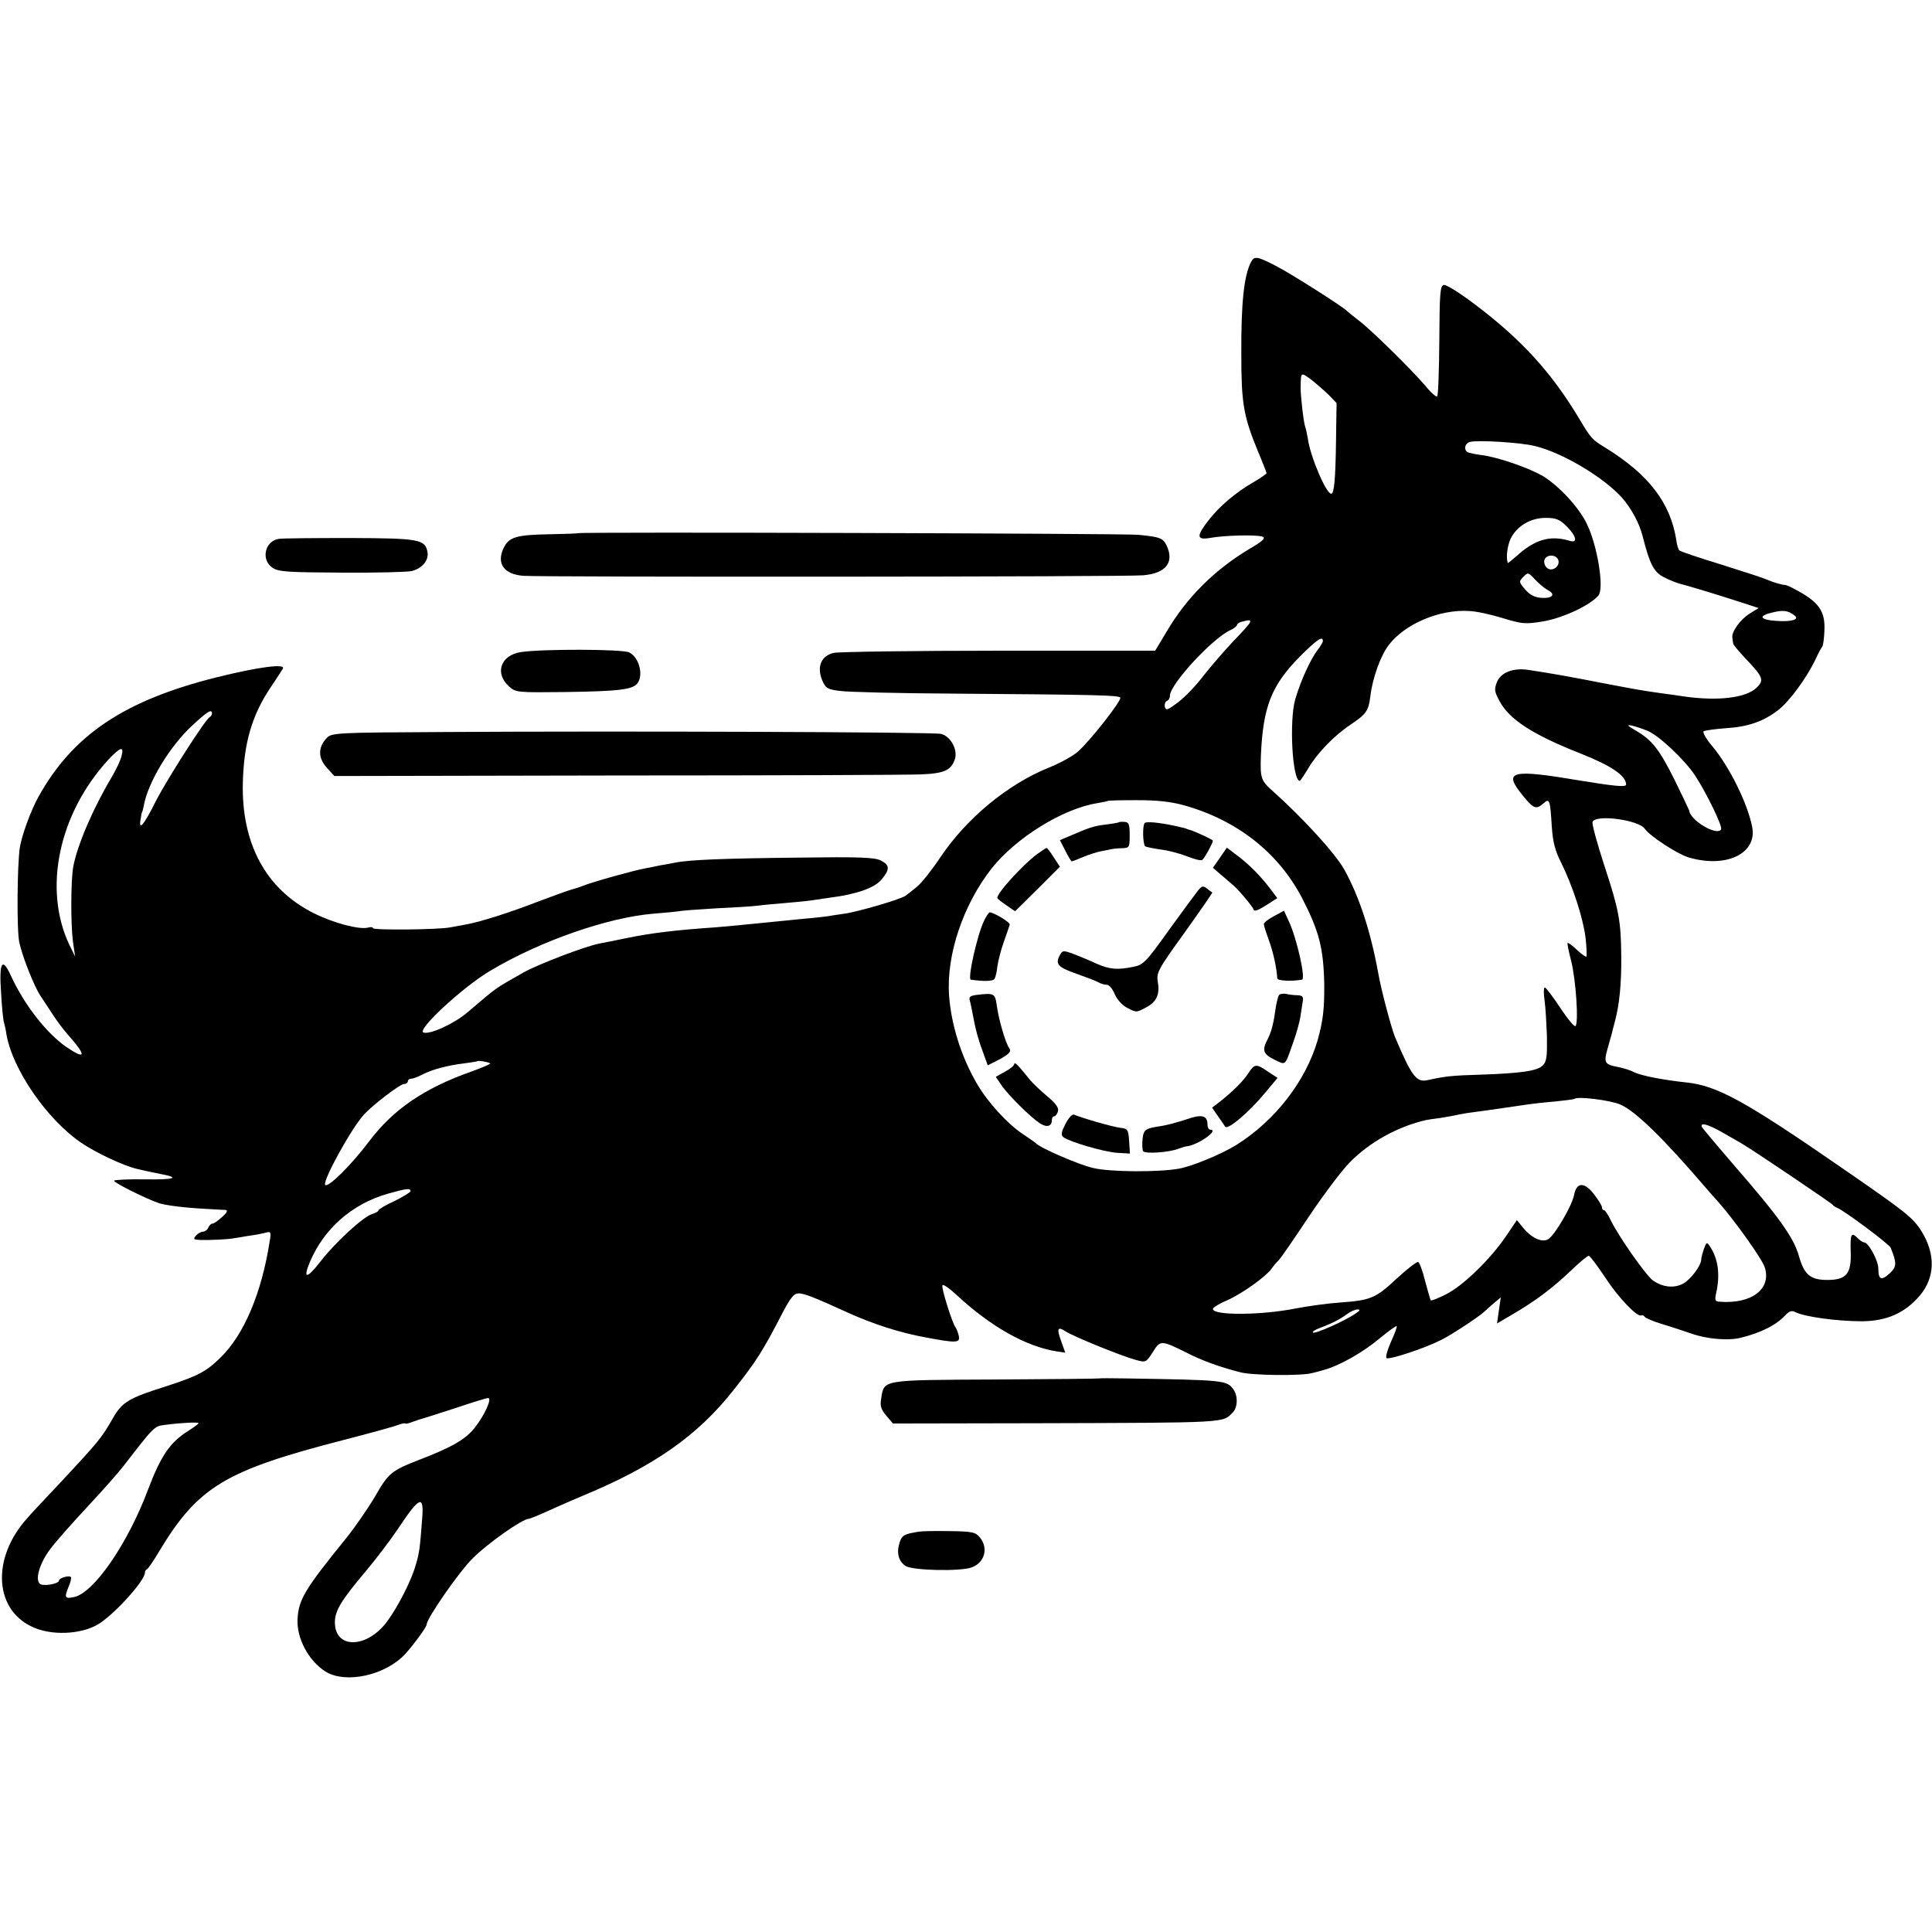 <?xml version="1.0" standalone="no"?>
<!DOCTYPE svg PUBLIC "-//W3C//DTD SVG 20010904//EN"
 "http://www.w3.org/TR/2001/REC-SVG-20010904/DTD/svg10.dtd">
<svg version="1.0" xmlns="http://www.w3.org/2000/svg"
 width="720pt" height="720pt" viewBox="0 0 720 720"
 preserveAspectRatio="xMidYMid meet">
<g transform="translate(0,720) scale(0.1,-0.1)"
fill="#000000" stroke="none">
<path d="M4662 6223 c-26 -50 -37 -152 -36 -343 0 -182 8 -230 60 -357 19 -45
34 -84 34 -86 0 -3 -21 -18 -47 -33 -68 -39 -130 -92 -169 -143 -46 -59 -45
-74 4 -66 52 10 175 13 197 5 13 -5 2 -16 -51 -47 -128 -77 -232 -180 -307
-308 l-42 -70 -580 0 c-319 0 -596 -4 -617 -8 -47 -10 -65 -51 -44 -102 13
-30 19 -34 67 -40 28 -4 224 -9 433 -10 535 -4 605 -6 611 -15 6 -10 -114
-163 -159 -202 -17 -15 -65 -42 -108 -59 -153 -62 -307 -189 -405 -336 -30
-45 -69 -94 -86 -108 -18 -14 -36 -29 -42 -33 -17 -13 -177 -60 -228 -67 -27
-4 -56 -8 -65 -10 -10 -1 -48 -6 -87 -9 -38 -4 -88 -9 -110 -11 -126 -13 -175
-17 -220 -21 -146 -10 -238 -21 -330 -40 -38 -8 -83 -17 -100 -20 -56 -11
-228 -77 -284 -108 -112 -64 -94 -51 -208 -148 -50 -43 -140 -84 -165 -76 -27
9 149 172 252 232 185 110 436 197 605 211 39 3 81 7 95 9 14 3 77 7 140 11
63 3 133 7 155 10 22 3 69 7 105 10 36 3 76 7 90 9 14 2 48 7 75 11 96 12 164
36 190 67 32 38 31 54 -2 71 -23 12 -83 14 -303 11 -281 -3 -412 -8 -465 -19
-16 -3 -41 -8 -55 -10 -14 -3 -38 -8 -55 -11 -39 -7 -195 -50 -232 -65 -15 -6
-35 -12 -43 -14 -8 -2 -64 -22 -125 -45 -111 -43 -217 -76 -267 -85 -16 -3
-43 -8 -60 -11 -48 -9 -288 -11 -288 -3 0 4 -9 5 -19 2 -33 -8 -128 17 -202
54 -178 89 -270 259 -264 488 4 147 34 250 104 354 21 31 41 62 45 69 12 20
-89 7 -246 -32 -345 -86 -537 -215 -665 -446 -27 -48 -62 -143 -69 -188 -10
-64 -12 -311 -2 -354 11 -53 56 -165 78 -198 9 -14 30 -45 46 -70 16 -25 42
-59 58 -77 69 -78 67 -95 -8 -44 -74 52 -156 157 -206 266 -32 70 -44 49 -36
-65 3 -54 8 -104 11 -111 2 -8 7 -27 9 -44 23 -131 151 -317 279 -404 56 -38
157 -85 207 -97 19 -4 37 -9 40 -9 3 -1 24 -5 48 -10 76 -14 53 -22 -59 -20
-61 1 -112 -2 -114 -5 -4 -6 120 -68 168 -84 24 -8 96 -17 172 -21 33 -2 67
-4 75 -4 10 -1 7 -9 -12 -26 -15 -14 -31 -25 -36 -25 -6 0 -12 -7 -16 -15 -3
-8 -12 -15 -19 -15 -8 0 -20 -7 -27 -15 -11 -13 -8 -15 16 -16 37 -1 102 2
123 6 9 1 36 6 61 10 25 3 53 9 63 12 16 4 18 0 12 -33 -30 -193 -96 -349
-184 -434 -53 -52 -84 -68 -201 -106 -143 -45 -165 -59 -201 -122 -39 -69 -52
-85 -193 -236 -61 -65 -116 -123 -121 -130 -142 -154 -127 -356 30 -415 74
-28 181 -19 239 21 64 44 166 159 166 187 0 5 3 11 8 13 4 2 25 32 46 68 145
240 245 300 688 414 97 25 188 50 202 56 14 5 26 7 26 5 0 -2 12 0 27 6 16 6
35 12 43 14 8 2 63 20 122 39 59 20 111 36 117 36 16 0 -13 -64 -50 -111 -34
-43 -86 -73 -206 -119 -105 -41 -115 -49 -166 -138 -26 -44 -75 -115 -109
-157 -151 -186 -175 -226 -179 -297 -5 -72 41 -158 105 -198 76 -46 224 -13
297 67 34 38 79 100 79 109 0 22 117 191 169 244 56 57 188 150 212 150 4 0
36 13 71 29 35 16 92 41 128 56 268 111 430 225 564 395 84 106 110 147 182
287 30 57 43 73 60 73 21 0 57 -14 182 -71 94 -43 197 -76 291 -93 116 -22
130 -21 124 6 -3 13 -9 28 -13 33 -12 17 -52 144 -48 155 2 6 26 -11 53 -36
126 -117 258 -192 372 -210 l33 -5 -15 42 c-18 49 -14 57 17 37 29 -19 211
-93 261 -106 37 -10 38 -10 63 29 28 45 31 45 124 -1 58 -30 124 -54 202 -74
43 -12 229 -14 268 -3 8 2 29 7 45 12 55 15 143 64 205 116 34 28 63 49 65 47
2 -2 -7 -28 -21 -58 -13 -29 -21 -57 -17 -61 8 -8 142 36 203 67 39 19 140 86
162 106 7 7 24 22 37 33 l24 20 -7 -48 -7 -49 48 28 c95 55 160 104 234 175
28 27 55 49 60 49 4 0 32 -37 62 -82 48 -74 120 -149 134 -140 3 2 9 0 12 -5
3 -5 31 -17 61 -26 30 -9 82 -26 114 -37 56 -20 135 -27 181 -16 78 19 135 48
169 85 13 14 23 18 35 12 33 -18 156 -35 251 -35 91 1 158 30 214 95 58 68 60
156 6 242 -31 49 -57 70 -295 234 -363 251 -466 307 -580 319 -85 9 -168 25
-195 38 -14 8 -42 16 -62 20 -48 9 -52 16 -37 68 7 24 13 48 15 53 1 6 7 28
13 51 16 61 24 139 23 239 -1 134 -9 175 -63 339 -27 83 -47 156 -44 163 11
29 172 8 195 -26 19 -27 120 -93 162 -106 141 -42 257 14 238 113 -17 87 -84
223 -147 299 -24 28 -39 54 -34 58 6 3 42 8 80 11 85 5 142 25 197 67 43 33
108 122 141 192 10 22 21 42 24 45 3 3 7 29 8 58 4 74 -20 108 -106 154 -18
10 -36 18 -40 18 -12 0 -46 10 -68 20 -11 5 -87 30 -170 56 -82 25 -153 49
-157 53 -3 3 -9 21 -11 39 -22 139 -103 244 -265 344 -49 30 -52 33 -97 108
-102 171 -216 296 -389 426 -54 41 -106 74 -115 72 -14 -3 -16 -27 -17 -206
-1 -111 -4 -206 -8 -209 -3 -4 -23 13 -43 38 -52 61 -206 213 -251 246 -20 15
-39 31 -42 34 -11 13 -208 139 -265 168 -69 36 -81 38 -93 14z m291 -496 l28
-29 -2 -138 c-2 -148 -7 -200 -18 -200 -19 0 -78 139 -87 205 -3 17 -7 37 -10
45 -6 16 -17 114 -17 145 1 60 0 59 41 29 20 -16 50 -42 65 -57z m766 -189
c102 -24 255 -115 325 -192 35 -40 65 -95 77 -142 28 -110 43 -138 84 -157 21
-11 46 -20 54 -22 21 -5 129 -37 221 -67 l74 -24 -34 -21 c-35 -22 -68 -68
-64 -90 1 -7 2 -17 3 -21 0 -5 21 -29 45 -55 67 -70 72 -82 41 -111 -40 -37
-142 -49 -265 -32 -25 4 -63 9 -85 12 -73 10 -99 15 -200 34 -158 31 -217 41
-303 54 -54 7 -98 -10 -113 -45 -11 -28 -10 -36 10 -73 36 -67 123 -124 301
-194 116 -46 170 -83 170 -116 0 -10 -42 -6 -165 14 -266 45 -296 38 -219 -56
39 -48 49 -52 76 -28 23 21 25 13 31 -86 4 -58 12 -90 35 -135 43 -87 82 -206
91 -281 4 -35 5 -66 3 -69 -2 -2 -18 9 -35 25 -17 16 -33 28 -35 26 -2 -2 4
-32 13 -66 18 -70 29 -236 16 -244 -4 -3 -30 28 -57 69 -27 41 -53 75 -57 75
-4 0 -5 -21 -1 -47 4 -27 7 -88 9 -137 1 -74 -1 -92 -16 -107 -20 -20 -81 -29
-234 -34 -102 -3 -131 -6 -193 -20 -43 -10 -60 11 -123 160 -13 30 -53 180
-63 240 -28 154 -71 285 -126 384 -33 60 -156 194 -268 294 -43 38 -46 48 -43
132 8 183 40 262 146 369 62 62 85 78 85 57 0 -4 -9 -20 -20 -34 -26 -33 -64
-117 -83 -183 -23 -79 -11 -304 17 -304 2 0 16 21 31 46 33 56 95 121 156 162
61 41 69 52 76 108 8 67 38 151 69 191 60 78 189 133 299 126 27 -1 81 -13
120 -25 76 -23 88 -25 154 -14 74 12 177 60 208 97 22 27 -4 186 -43 266 -29
61 -101 139 -161 177 -49 30 -168 72 -231 80 -24 3 -47 8 -53 11 -15 10 -10
33 9 38 27 8 190 -2 241 -15z m119 -299 c38 -38 43 -65 10 -54 -71 21 -128 5
-197 -58 -17 -15 -31 -26 -32 -25 -7 20 -2 62 10 89 23 48 74 79 131 79 38 0
52 -5 78 -31z m-31 -125 c9 -25 -25 -48 -43 -29 -8 7 -11 21 -8 29 8 21 43 20
51 0z m-39 -113 c31 -16 18 -32 -25 -29 -24 2 -42 11 -59 31 -24 28 -24 30 -7
47 17 18 19 17 43 -9 14 -15 35 -33 48 -40z m920 -95 c19 -14 -10 -24 -66 -20
-67 4 -72 20 -10 33 35 8 54 5 76 -13z m-2030 -26 c-1 -5 -30 -37 -64 -72 -33
-35 -81 -91 -108 -125 -26 -35 -68 -79 -94 -99 -41 -31 -47 -33 -51 -18 -2 10
2 20 8 22 6 2 11 11 11 19 0 43 159 215 226 245 13 6 24 15 24 19 0 4 8 10 18
12 29 8 34 7 30 -3z m-3868 -339 c0 -5 -4 -11 -8 -13 -15 -6 -159 -231 -202
-315 -45 -90 -64 -111 -56 -66 2 15 5 28 6 28 1 0 3 10 6 23 15 85 95 218 177
295 59 55 77 67 77 48z m5351 -65 c42 -18 136 -106 176 -166 42 -64 104 -191
97 -201 -15 -26 -116 34 -119 71 -1 3 -25 54 -54 113 -58 116 -84 149 -146
185 -31 18 -34 22 -14 18 14 -3 41 -12 60 -20z m-5688 -93 c-3 -16 -20 -50
-36 -78 -69 -115 -129 -254 -144 -335 -9 -48 -10 -213 -1 -280 l8 -55 -22 45
c-98 208 -39 487 145 688 46 49 60 53 50 15z m3959 -184 c197 -55 351 -175
440 -345 63 -122 80 -185 83 -318 1 -94 -4 -140 -25 -214 -45 -152 -157 -297
-301 -388 -56 -35 -165 -80 -214 -89 -75 -14 -258 -13 -320 2 -51 11 -200 75
-215 93 -3 3 -24 17 -47 33 -56 36 -133 120 -172 188 -59 101 -96 220 -104
328 -11 152 52 338 158 474 91 115 267 224 395 244 19 3 37 7 38 8 2 2 51 3
108 3 74 0 126 -5 176 -19z m-2585 -962 c2 -2 -30 -16 -72 -31 -175 -62 -290
-141 -379 -259 -66 -88 -153 -174 -164 -163 -12 12 96 209 144 262 34 37 135
114 149 114 8 0 15 5 15 10 0 6 6 10 13 10 6 0 25 7 40 15 36 19 96 35 156 42
25 3 48 7 49 8 5 4 43 -3 49 -8z m4213 -154 c56 -25 157 -123 320 -313 12 -14
32 -37 46 -52 61 -70 162 -211 171 -242 25 -80 -50 -137 -170 -127 -16 1 -17
6 -11 34 15 67 7 126 -23 171 -12 18 -13 18 -23 -8 -5 -15 -10 -33 -10 -39 0
-24 -40 -76 -68 -91 -34 -18 -76 -13 -112 12 -26 19 -126 161 -157 224 -10 21
-21 38 -25 38 -5 0 -8 5 -8 11 0 6 -14 28 -30 49 -36 46 -65 45 -74 -4 -8 -40
-71 -148 -96 -164 -23 -14 -63 4 -95 44 l-22 27 -42 -62 c-58 -85 -160 -184
-223 -215 -28 -14 -53 -24 -56 -22 -2 3 -11 35 -21 72 -9 37 -21 69 -26 71 -6
1 -41 -26 -80 -62 -78 -73 -97 -81 -210 -89 -44 -3 -118 -13 -165 -22 -130
-26 -310 -27 -310 -2 0 5 24 20 53 32 56 25 143 87 165 117 7 10 19 25 27 32
8 8 59 82 114 165 55 82 123 172 152 201 75 76 179 133 284 157 6 1 30 5 55 8
25 4 52 9 60 11 8 2 35 7 60 10 52 7 67 9 210 30 14 2 57 7 95 10 39 4 71 8
73 10 11 10 135 -5 172 -22z m375 -101 c28 -16 61 -35 75 -43 43 -25 335 -222
340 -229 3 -4 10 -9 16 -11 25 -9 194 -135 200 -149 23 -57 23 -70 -3 -95 -32
-29 -43 -24 -43 17 0 31 -37 98 -53 98 -5 0 -15 7 -23 15 -25 25 -29 18 -27
-50 3 -82 -16 -105 -87 -105 -63 0 -86 19 -106 89 -19 69 -76 148 -244 341
-63 73 -116 136 -118 141 -6 17 23 9 73 -19z m-4885 -221 c0 -4 -27 -21 -60
-37 -33 -15 -60 -31 -60 -35 0 -4 -10 -9 -22 -13 -32 -8 -140 -107 -195 -179
-50 -64 -65 -64 -38 0 52 124 157 216 289 254 71 20 86 22 86 10z m3522 -456
c-36 -26 -153 -78 -159 -71 -3 3 7 10 23 16 43 16 76 32 103 52 13 10 31 18
40 18 11 0 10 -4 -7 -15z m-4312 -409 c0 -2 -16 -14 -36 -27 -70 -43 -104 -93
-153 -222 -75 -200 -202 -385 -276 -399 -33 -7 -36 -2 -20 37 8 18 12 35 9 38
-7 7 -44 -4 -44 -13 0 -13 -61 -23 -72 -12 -18 18 1 79 40 130 20 27 83 98
139 158 56 60 115 127 132 149 117 151 115 150 157 155 61 8 124 11 124 6z
m833 -360 c-8 -105 -10 -122 -23 -166 -16 -58 -64 -153 -106 -211 -75 -103
-196 -106 -196 -5 0 43 23 81 113 188 39 46 91 115 117 153 87 131 103 138 95
41z"/>
<path d="M4168 4135 c-1 -1 -23 -5 -48 -8 -43 -5 -61 -11 -137 -44 l-33 -14
20 -39 c11 -22 22 -40 24 -40 2 0 21 7 42 16 21 9 50 18 64 21 14 3 32 6 40 8
8 2 27 4 43 4 26 1 27 4 27 49 0 40 -3 48 -19 49 -10 1 -21 0 -23 -2z"/>
<path d="M4266 4133 c-9 -9 -7 -81 2 -87 5 -3 31 -8 58 -12 27 -3 71 -15 97
-25 27 -11 52 -17 57 -14 8 5 40 63 40 72 0 4 -66 34 -82 39 -5 1 -10 3 -13 4
-6 3 -10 4 -50 13 -57 12 -102 16 -109 10z"/>
<path d="M3865 4017 c-54 -40 -154 -150 -148 -164 1 -3 16 -15 34 -27 l32 -22
84 83 83 83 -23 35 c-12 19 -24 35 -27 35 -3 -1 -18 -11 -35 -23z"/>
<path d="M4546 4003 l-26 -37 28 -24 c15 -13 34 -29 42 -36 21 -16 77 -82 82
-96 2 -8 18 -2 46 16 l42 27 -27 36 c-35 46 -78 90 -125 125 l-36 27 -26 -38z"/>
<path d="M4466 3883 c-8 -10 -57 -76 -109 -148 -85 -119 -96 -131 -133 -138
-58 -12 -88 -10 -136 11 -23 11 -62 27 -85 36 -41 15 -43 15 -54 -5 -17 -32
-6 -44 63 -68 34 -12 71 -26 80 -31 10 -6 24 -10 33 -10 8 0 21 -15 29 -34 8
-20 28 -42 45 -51 37 -19 35 -19 71 0 39 20 53 48 45 94 -6 36 -1 46 100 186
58 81 104 148 103 149 -2 1 -11 7 -20 15 -14 10 -19 10 -32 -6z"/>
<path d="M4748 3786 c-21 -11 -38 -24 -38 -30 0 -6 9 -33 19 -61 16 -43 29
-103 31 -141 0 -9 51 -12 92 -5 15 2 -19 154 -49 218 l-18 39 -37 -20z"/>
<path d="M3667 3768 c-26 -55 -62 -217 -49 -219 49 -7 83 -6 88 3 4 5 9 27 11
47 3 20 13 61 24 91 11 30 20 59 22 64 2 9 -57 44 -74 46 -4 0 -14 -15 -22
-32z"/>
<path d="M3637 3492 c-21 -3 -27 -8 -23 -20 3 -9 9 -42 15 -72 5 -30 19 -81
31 -112 l21 -58 32 16 c47 24 58 35 48 48 -13 17 -39 105 -46 157 -7 48 -9 49
-78 41z"/>
<path d="M4766 3491 c-3 -5 -8 -24 -11 -42 -9 -64 -16 -92 -30 -120 -23 -43
-18 -57 24 -78 45 -21 38 -27 72 69 11 30 22 71 25 90 3 19 7 45 9 58 3 17 -1
22 -18 23 -12 0 -32 2 -44 5 -12 2 -24 0 -27 -5z"/>
<path d="M3780 3235 c0 -6 -16 -19 -35 -29 l-34 -19 21 -31 c25 -37 108 -119
143 -142 26 -17 45 -12 45 12 0 8 4 14 9 14 5 0 11 9 14 19 3 13 -9 30 -42 57
-25 21 -53 48 -62 59 -46 57 -58 69 -59 60z"/>
<path d="M4654 3203 c-19 -30 -59 -70 -107 -108 l-30 -23 23 -33 c13 -19 25
-36 26 -38 10 -13 90 55 150 128 l45 54 -35 23 c-44 30 -50 30 -72 -3z"/>
<path d="M3971 3012 c-16 -31 -18 -42 -8 -50 22 -17 148 -54 198 -58 l50 -3
-3 46 c-3 43 -5 47 -33 50 -26 3 -139 35 -172 49 -7 3 -21 -12 -32 -34z"/>
<path d="M4420 3028 c-30 -10 -71 -21 -90 -24 -62 -9 -68 -13 -72 -49 -2 -20
-1 -40 2 -45 7 -11 96 -5 132 9 13 5 26 9 31 9 42 5 123 62 87 62 -5 0 -10 8
-10 19 0 34 -21 40 -80 19z"/>
<path d="M2156 5213 c-1 -1 -49 -3 -106 -4 -125 -2 -153 -10 -173 -51 -28 -58
1 -99 75 -104 82 -5 2246 -4 2308 2 84 7 116 47 89 108 -14 31 -25 35 -108 43
-57 5 -2080 11 -2085 6z"/>
<path d="M1040 5192 c-53 -7 -69 -79 -24 -108 21 -15 58 -17 257 -18 128 -1
246 2 262 6 39 10 64 41 58 71 -9 47 -30 51 -288 52 -132 0 -251 -1 -265 -3z"/>
<path d="M1942 4770 c-76 -11 -100 -79 -45 -128 25 -23 30 -23 212 -21 198 3
249 9 267 33 23 32 5 98 -32 115 -27 12 -319 13 -402 1z"/>
<path d="M1656 4472 c-409 -2 -420 -3 -439 -23 -32 -34 -32 -73 0 -109 l29
-32 1054 2 c580 0 1089 2 1130 4 87 3 114 15 128 55 13 36 -15 87 -51 96 -26
7 -1199 11 -1851 7z"/>
<path d="M4096 2063 c-1 -1 -174 -3 -386 -4 -428 -2 -415 0 -426 -71 -5 -27
-1 -40 19 -64 l25 -29 524 1 c732 2 703 1 742 40 19 19 20 63 2 87 -25 33 -33
34 -399 40 -54 1 -100 1 -101 0z"/>
<path d="M3425 1492 c-54 -8 -64 -14 -72 -39 -13 -40 -5 -71 22 -89 27 -17
205 -21 247 -5 48 18 62 72 30 111 -16 20 -28 23 -113 24 -52 1 -103 0 -114
-2z"/>
</g>
</svg>
